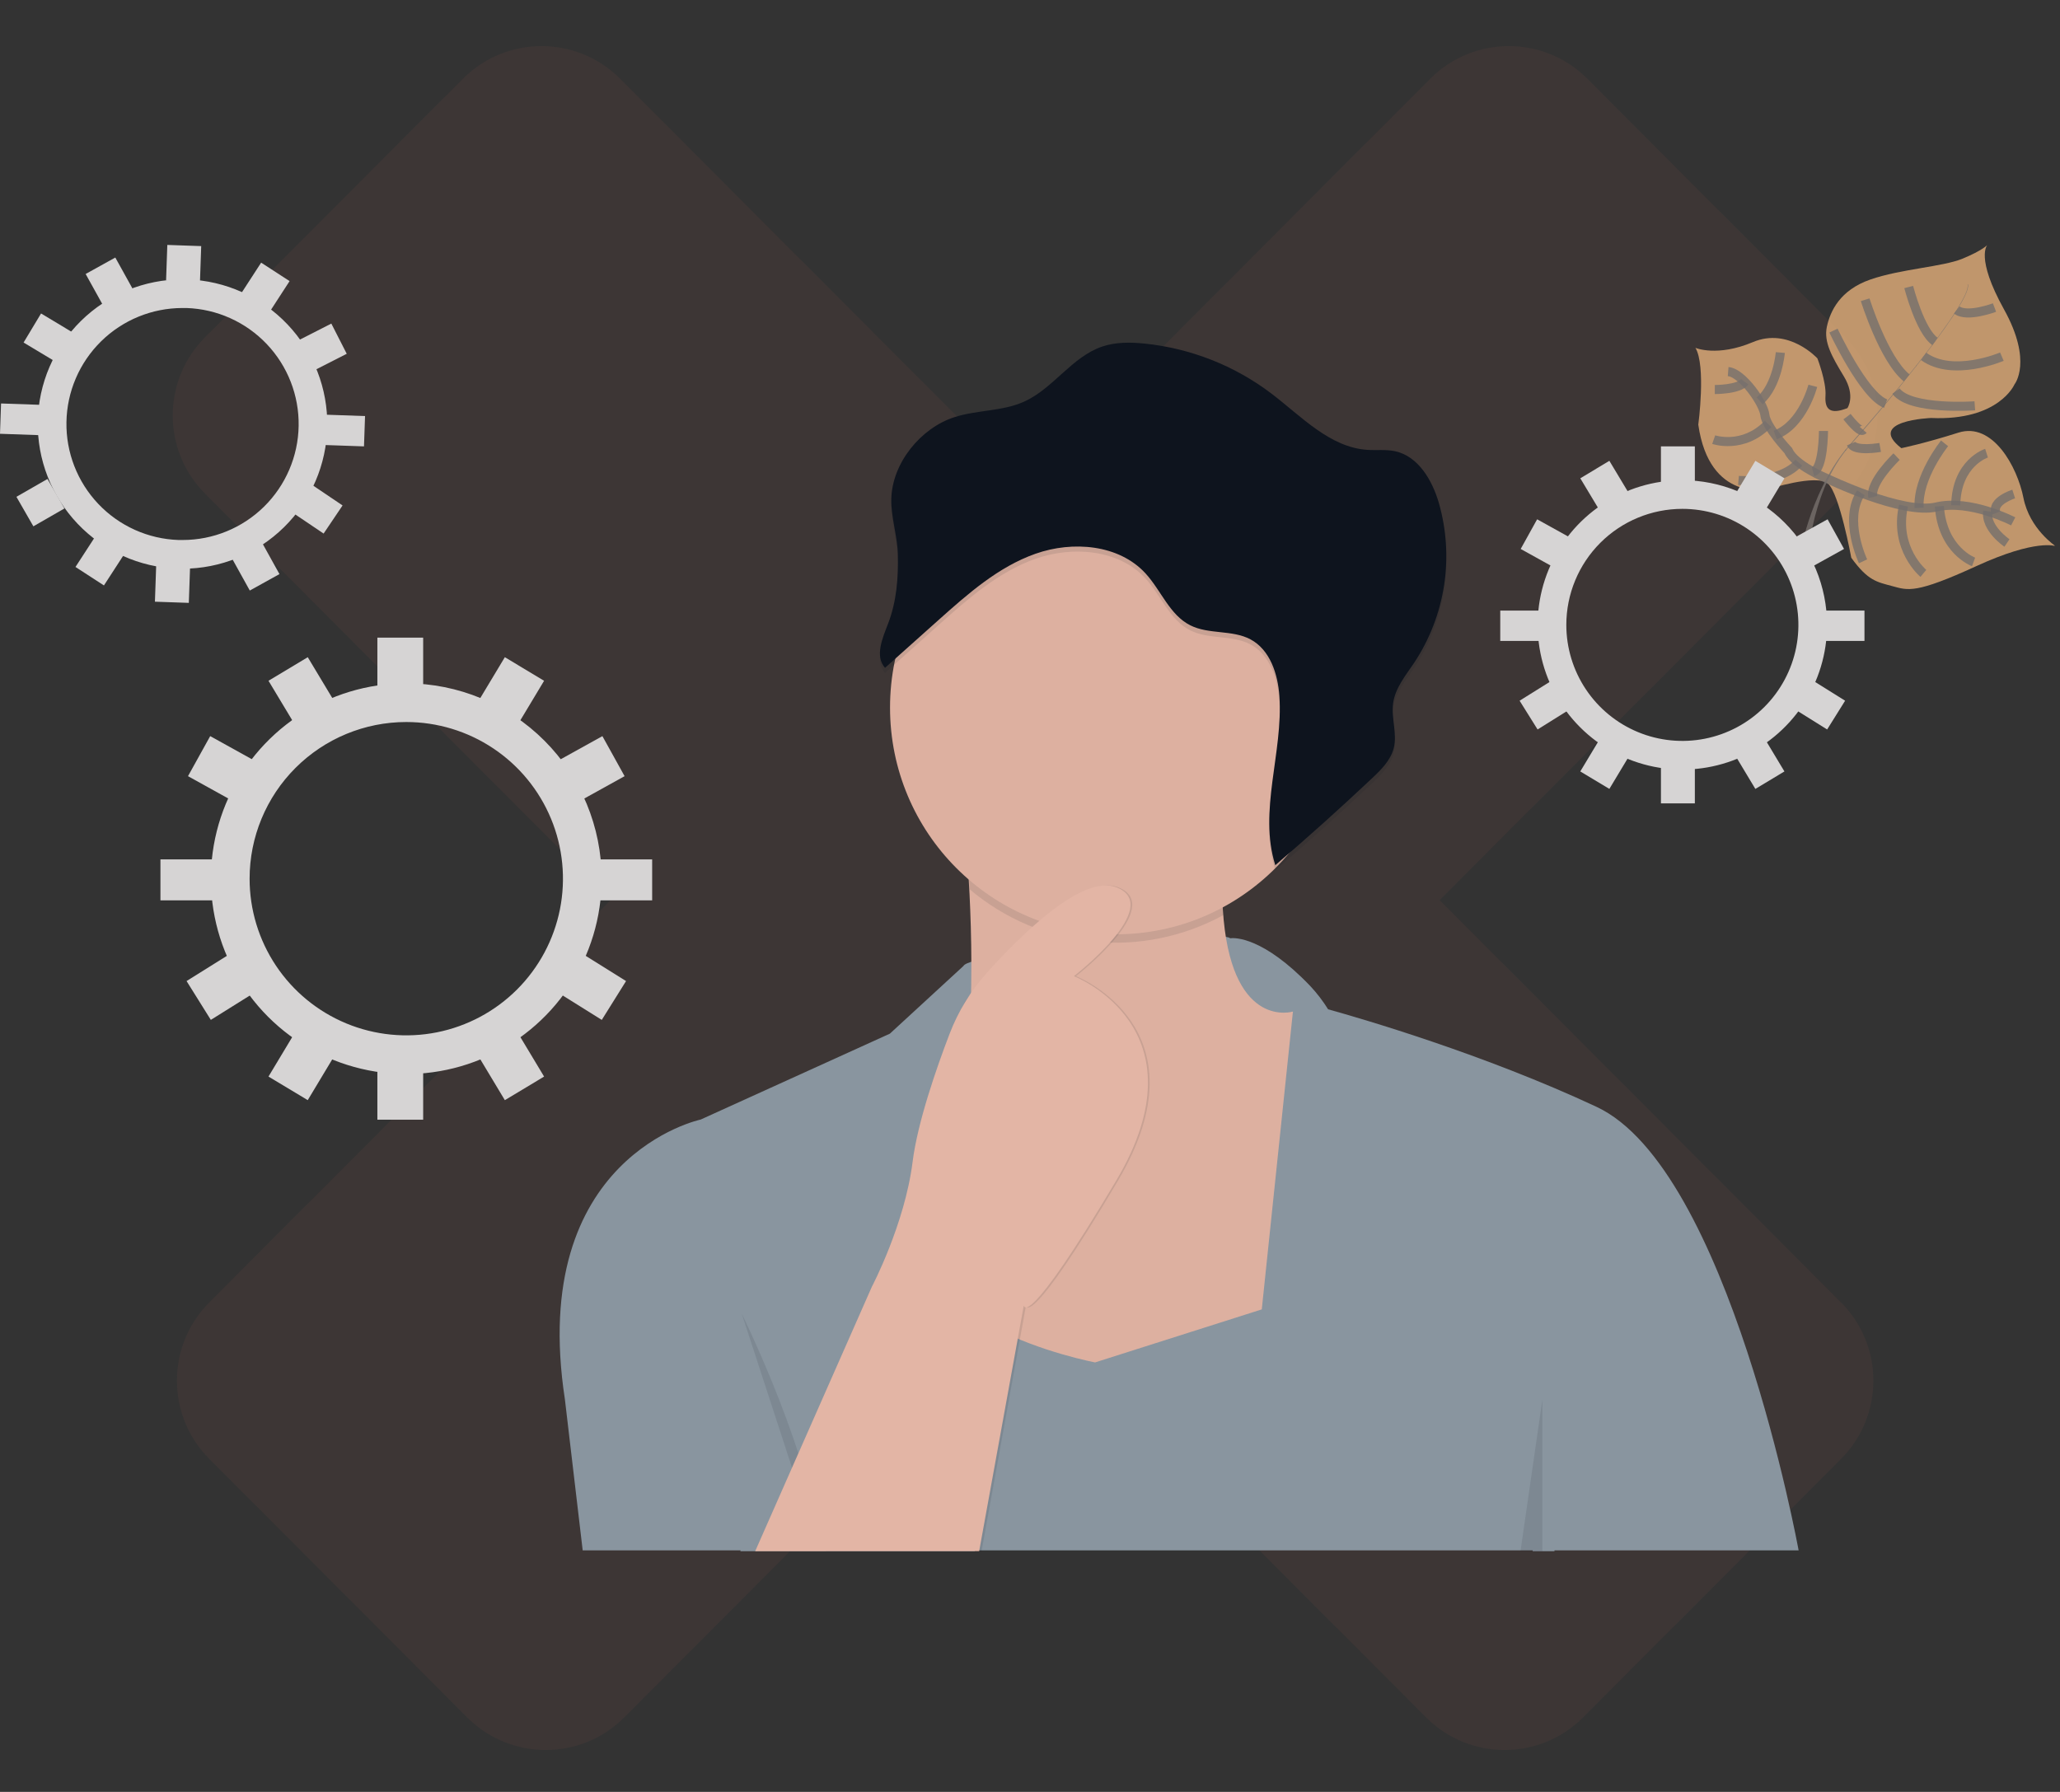 <svg width="223" height="194" viewBox="0 0 223 194" fill="none" xmlns="http://www.w3.org/2000/svg">
<rect x="0" y="0" width="223" height="194" fill="#333333" stroke="none"/>
<path opacity="0.08" fill-rule="evenodd" clip-rule="evenodd" d="M22.205 53.453C17.532 48.769 17.532 41.187 22.205 36.502L50.127 8.515C54.816 3.816 62.429 3.816 67.118 8.515L110.977 52.477L154.836 8.515C159.524 3.816 167.138 3.816 171.826 8.515L199.748 36.502C204.421 41.187 204.421 48.769 199.748 53.453L155.849 97.455L199.294 141.001C203.967 145.685 203.967 153.268 199.294 157.952L171.372 185.939C166.683 190.639 159.07 190.639 154.381 185.939L110.977 142.433L67.572 185.939C62.883 190.639 55.27 190.639 50.581 185.939L22.659 157.952C17.986 153.268 17.986 145.685 22.659 141.001L66.104 97.455L22.205 53.453Z" fill="#B85954"/>
<g clip-path="url(#clip0)">
<path d="M172.824 119.828C187.178 126.533 194.705 167.85 194.705 167.85L168.275 167.852V167.938H165.91L165.922 167.852H105.535L105.52 167.938H80.139L80.178 167.852H63.078L61.152 151.501C57.118 125.167 75.849 121.208 75.849 121.208L96.329 111.91L104.295 104.581C104.976 103.051 132.13 100.536 133.163 101.579C133.659 101.513 136.73 101.413 141.842 106.754C142.565 107.528 143.211 108.371 143.77 109.271C147.509 110.311 160.662 114.143 172.824 119.828Z" fill="#89959F"/>
<path d="M139.962 109.515L136.59 141.76L118.55 147.5C118.55 147.5 95.116 143.111 101.185 130.449C105.503 121.442 105.383 105.347 104.955 96.804C104.786 93.337 104.557 91.113 104.557 91.113C104.557 91.113 135.241 64.27 132.712 88.412C132.223 93.087 132.194 96.742 132.466 99.598C133.604 111.49 139.962 109.515 139.962 109.515Z" fill="#E3B5A5"/>
<path opacity="0.03" d="M139.962 109.515L136.59 141.76L118.55 147.5C118.55 147.5 95.116 143.111 101.185 130.449C105.503 121.442 105.383 105.347 104.955 96.804C104.786 93.337 104.557 91.113 104.557 91.113C104.557 91.113 135.241 64.27 132.712 88.412C132.223 93.087 132.194 96.742 132.466 99.598C133.604 111.49 139.962 109.515 139.962 109.515Z" fill="#0E141E"/>
<path opacity="0.1" d="M132.697 87.872C132.208 92.55 132.18 96.207 132.451 99.066C128.122 101.436 123.179 102.437 118.273 101.938C113.366 101.439 108.724 99.463 104.958 96.27C104.79 92.8 104.561 90.575 104.561 90.575C104.561 90.575 135.224 63.713 132.697 87.872Z" fill="#0E141E"/>
<path d="M120.801 101.15C134.306 101.15 145.254 90.162 145.254 76.607C145.254 63.052 134.306 52.063 120.801 52.063C107.297 52.063 96.349 63.052 96.349 76.607C96.349 90.162 107.297 101.15 120.801 101.15Z" fill="#E3B5A5"/>
<path opacity="0.03" d="M120.801 101.15C134.306 101.15 145.254 90.162 145.254 76.607C145.254 63.052 134.306 52.063 120.801 52.063C107.297 52.063 96.349 63.052 96.349 76.607C96.349 90.162 107.297 101.15 120.801 101.15Z" fill="#0E141E"/>
<path opacity="0.1" d="M80.291 142.208C80.291 142.208 88.261 158.405 88.685 167.938L80.291 142.208Z" fill="#0E141E"/>
<path opacity="0.1" d="M166.968 151.515L164.596 167.938H166.968V151.515Z" fill="#0E141E"/>
<path opacity="0.1" d="M82.116 167.938L94.694 139.303C94.694 139.303 98.239 132.545 99.083 125.788C99.927 119.03 104.486 108.387 104.486 108.387C104.486 108.387 115.797 94.028 121.031 96.055C126.265 98.082 116.473 105.684 116.473 105.684C116.473 105.684 130.823 111.259 121.031 127.815C111.239 144.371 111.07 141.33 111.07 141.33L106.258 167.938H82.116Z" fill="#0E141E"/>
<path d="M81.751 167.938L94.383 139.304C94.383 139.304 97.943 132.547 98.791 125.79C99.33 121.494 101.377 115.627 102.796 111.922C103.722 109.5 105.086 107.268 106.818 105.334C110.491 101.239 117.161 94.636 120.834 96.055C126.09 98.082 116.256 105.684 116.256 105.684C116.256 105.684 130.668 111.259 120.834 127.814C110.999 144.369 110.83 141.328 110.83 141.328L105.997 167.934L81.751 167.938Z" fill="#E3B5A5"/>
<path opacity="0.15" d="M128.283 63.377C128.585 63.377 128.83 63.132 128.83 62.83C128.83 62.528 128.585 62.282 128.283 62.282C127.98 62.282 127.735 62.528 127.735 62.83C127.735 63.132 127.98 63.377 128.283 63.377Z" fill="white"/>
<path opacity="0.15" d="M125.911 64.29C126.213 64.29 126.458 64.085 126.458 63.833C126.458 63.581 126.213 63.377 125.911 63.377C125.608 63.377 125.363 63.581 125.363 63.833C125.363 64.085 125.608 64.29 125.911 64.29Z" fill="white"/>
<path opacity="0.1" d="M103.314 45.712C105.765 44.922 108.486 45.093 110.837 44.042C114.017 42.621 116.021 39.181 119.321 38.066C120.792 37.57 122.388 37.589 123.931 37.747C128.894 38.262 133.62 40.123 137.595 43.127C140.867 45.607 143.936 48.989 148.038 49.254C149.029 49.318 150.037 49.188 151.007 49.396C153.521 49.932 155.027 52.514 155.751 54.967C156.588 57.873 156.784 60.926 156.326 63.916C155.868 66.906 154.767 69.761 153.098 72.287C152.169 73.671 151.038 75.027 150.809 76.676C150.586 78.293 151.277 79.97 150.874 81.553C150.535 82.865 149.518 83.875 148.529 84.805C145.113 88.025 141.621 91.162 138.054 94.216C136.201 88.348 138.92 82.029 138.497 75.893C138.327 73.502 137.48 70.893 135.364 69.765C133.384 68.712 130.853 69.258 128.849 68.246C126.613 67.123 125.694 64.464 124.004 62.624C121.124 59.484 116.125 59.079 112.098 60.497C108.071 61.915 104.779 64.832 101.595 67.677L95.806 72.851C94.676 71.581 95.533 69.633 96.145 68.046C97.056 65.668 97.256 63.103 97.195 60.578C97.146 58.552 96.445 56.552 96.485 54.58C96.567 50.691 99.663 46.889 103.314 45.712Z" fill="#0E141E"/>
<path d="M103.314 45.165C105.765 44.375 108.486 44.545 110.837 43.495C114.017 42.074 116.021 38.633 119.321 37.519C120.792 37.023 122.388 37.041 123.931 37.2C128.894 37.715 133.62 39.575 137.595 42.58C140.867 45.06 143.936 48.441 148.038 48.706C149.029 48.771 150.037 48.641 151.007 48.848C153.521 49.385 155.027 51.966 155.751 54.419C156.588 57.326 156.784 60.379 156.326 63.369C155.868 66.358 154.767 69.214 153.098 71.74C152.169 73.124 151.038 74.48 150.809 76.129C150.586 77.746 151.277 79.422 150.874 81.006C150.535 82.318 149.518 83.327 148.529 84.257C145.113 87.477 141.621 90.614 138.054 93.669C136.201 87.801 138.92 81.482 138.497 75.346C138.327 72.955 137.48 70.345 135.364 69.218C133.384 68.164 130.853 68.711 128.849 67.698C126.613 66.576 125.694 63.917 124.004 62.077C121.124 58.937 116.125 58.532 112.098 59.95C108.071 61.368 104.779 64.285 101.595 67.129L95.806 72.303C94.676 71.034 95.533 69.086 96.145 67.499C97.056 65.12 97.256 62.556 97.195 60.031C97.146 58.005 96.445 56.004 96.485 54.033C96.567 50.143 99.663 46.341 103.314 45.165Z" fill="#0E141E"/>
<path d="M43.981 78.169C47.336 78.169 50.615 79.164 53.404 81.028C56.194 82.892 58.367 85.541 59.651 88.641C60.935 91.74 61.27 95.15 60.616 98.441C59.961 101.731 58.346 104.753 55.973 107.125C53.601 109.497 50.578 111.112 47.288 111.766C43.998 112.42 40.587 112.084 37.488 110.8C34.389 109.516 31.74 107.342 29.877 104.552C28.014 101.762 27.019 98.483 27.02 95.128C27.02 90.63 28.808 86.317 31.988 83.136C35.169 79.956 39.483 78.169 43.981 78.169ZM43.981 73.981C39.798 73.981 35.709 75.221 32.23 77.546C28.752 79.87 26.041 83.173 24.441 87.038C22.84 90.902 22.421 95.155 23.238 99.258C24.054 103.36 26.069 107.129 29.026 110.087C31.985 113.044 35.753 115.059 39.856 115.874C43.959 116.69 48.212 116.271 52.076 114.67C55.941 113.069 59.244 110.357 61.567 106.879C63.891 103.401 65.131 99.311 65.13 95.128C65.124 89.521 62.894 84.146 58.928 80.181C54.964 76.217 49.588 73.987 43.981 73.981Z" fill="#D6D4D4"/>
<path d="M45.809 69.034H40.852V74.253H45.809V69.034Z" fill="#D6D4D4"/>
<path d="M58.9 73.704L54.65 71.151L51.963 75.624L56.212 78.177L58.9 73.704Z" fill="#D6D4D4"/>
<path d="M67.614 84.032L65.211 79.697L60.647 82.227L63.05 86.562L67.614 84.032Z" fill="#D6D4D4"/>
<path d="M65.144 110.419L67.772 106.215L63.346 103.449L60.719 107.653L65.144 110.419Z" fill="#D6D4D4"/>
<path d="M24.916 86.561L27.319 82.225L22.755 79.695L20.351 84.031L24.916 86.561Z" fill="#D6D4D4"/>
<path d="M27.248 107.651L24.621 103.447L20.196 106.213L22.823 110.417L27.248 107.651Z" fill="#D6D4D4"/>
<path d="M31.754 78.177L36.003 75.624L33.315 71.151L29.066 73.704L31.754 78.177Z" fill="#D6D4D4"/>
<path d="M45.809 116.005H40.852V121.223H45.809V116.005Z" fill="#D6D4D4"/>
<path d="M56.212 112.082L51.963 114.635L54.651 119.108L58.9 116.555L56.212 112.082Z" fill="#D6D4D4"/>
<path d="M29.064 116.554L33.313 119.107L36.001 114.634L31.752 112.081L29.064 116.554Z" fill="#D6D4D4"/>
<path d="M23.37 93.041H17.368V97.476H23.37V93.041Z" fill="#D6D4D4"/>
<path d="M64.596 97.477H70.598V93.042H64.596V97.477Z" fill="#D6D4D4"/>
<path d="M19.753 33.347C19.901 33.347 20.049 33.347 20.197 33.347C23.489 33.459 26.606 34.861 28.875 37.249C31.144 39.637 32.385 42.821 32.329 46.115C32.273 49.409 30.925 52.549 28.576 54.859C26.227 57.169 23.064 58.463 19.77 58.463C19.622 58.463 19.474 58.463 19.325 58.463C16.032 58.351 12.915 56.95 10.646 54.561C8.377 52.173 7.136 48.989 7.193 45.694C7.249 42.4 8.597 39.26 10.947 36.951C13.296 34.641 16.459 33.347 19.753 33.347ZM19.753 30.245C15.645 30.244 11.701 31.858 8.771 34.738C5.841 37.617 4.16 41.533 4.09 45.641C4.019 49.748 5.566 53.719 8.395 56.697C11.225 59.676 15.111 61.424 19.217 61.564C19.399 61.564 19.582 61.573 19.764 61.573C23.872 61.573 27.816 59.959 30.745 57.079C33.675 54.199 35.356 50.284 35.426 46.176C35.496 42.069 33.95 38.098 31.12 35.12C28.291 32.142 24.405 30.394 20.299 30.254C20.116 30.254 19.934 30.245 19.752 30.245H19.753Z" fill="#D6D4D4"/>
<path d="M21.781 26.644L18.112 26.517L17.978 30.379L21.647 30.506L21.781 26.644Z" fill="#D6D4D4"/>
<path d="M31.349 30.434L28.27 28.435L26.166 31.677L29.245 33.676L31.349 30.434Z" fill="#D6D4D4"/>
<path d="M37.535 38.303L35.867 35.032L32.424 36.787L34.091 40.058L37.535 38.303Z" fill="#D6D4D4"/>
<path d="M35.032 57.766L37.084 54.722L33.88 52.561L31.827 55.605L35.032 57.766Z" fill="#D6D4D4"/>
<path d="M5.866 39.075L7.757 35.928L4.444 33.938L2.553 37.085L5.866 39.075Z" fill="#D6D4D4"/>
<path d="M6.975 55.049L5.14 51.855L1.777 53.787L3.613 56.982L6.975 55.049Z" fill="#D6D4D4"/>
<path d="M11.145 33.042L14.356 31.262L12.482 27.882L9.271 29.663L11.145 33.042Z" fill="#D6D4D4"/>
<path d="M20.575 61.407L16.905 61.28L16.771 65.142L20.44 65.27L20.575 61.407Z" fill="#D6D4D4"/>
<path d="M28.378 58.774L25.167 60.554L27.041 63.934L30.252 62.154L28.378 58.774Z" fill="#D6D4D4"/>
<path d="M8.171 61.383L11.251 63.382L13.355 60.14L10.276 58.141L8.171 61.383Z" fill="#D6D4D4"/>
<path d="M4.557 43.835L0.114 43.681L0 46.963L4.443 47.118L4.557 43.835Z" fill="#D6D4D4"/>
<path d="M34.96 48.173L39.403 48.327L39.517 45.045L35.074 44.89L34.96 48.173Z" fill="#D6D4D4"/>
<g opacity="0.8">
<path d="M222.529 59.131C222.529 59.131 220.471 58.295 213.924 61.299C207.376 64.302 206.559 63.921 204.864 63.461C203.168 63.001 202.223 62.894 200.406 60.386C200.406 60.386 199.128 53.439 197.884 52.357C196.639 51.275 191.373 52.972 191.373 52.972C191.373 52.972 185.056 54.425 183.844 45.978C183.844 45.978 184.698 39.613 183.534 37.659C183.534 37.659 185.884 38.671 189.76 37.036C193.636 35.401 196.738 38.799 196.738 38.799C196.738 38.799 197.716 41.33 197.614 42.837C197.512 44.345 198.13 44.914 199.986 44.184C199.986 44.184 200.898 42.892 199.608 40.757C198.318 38.622 197.404 37.031 197.763 35.372C198.123 33.714 199.154 31.416 202.47 30.263C205.785 29.11 210.291 28.894 212.453 28.004C214.615 27.113 215.137 26.517 215.137 26.517C215.137 26.517 213.807 27.85 216.942 33.5C220.077 39.15 218.079 41.604 218.079 41.604C218.079 41.604 216.411 45.578 209.05 45.253C209.05 45.253 201.957 45.513 205.824 48.52C205.824 48.52 208.3 48.016 212.004 46.839C215.708 45.662 218.378 50.52 219.042 53.899C219.707 57.279 222.529 59.131 222.529 59.131Z" fill="#E3AF7B"/>
<path opacity="0.8" d="M212.997 30.793L213.036 30.782C213.32 31.861 210.151 36.193 207.441 39.638L207.41 39.614C211.231 34.755 213.224 31.622 212.997 30.793Z" fill="#857E7B"/>
<path opacity="0.8" d="M207.465 39.543L207.481 39.587C205.317 42.339 202.595 45.623 200.416 48.056C200.208 48.288 200.002 48.53 199.805 48.786L199.741 48.736C199.941 48.486 200.148 48.242 200.356 48.007C202.534 45.571 205.303 42.293 207.465 39.543Z" fill="#857E7B"/>
<path opacity="0.8" d="M199.793 48.665L199.837 48.737C195.872 53.688 195.609 61.374 195.6 61.442L194.764 60.486C194.773 60.409 195.801 53.648 199.793 48.665Z" fill="#857E7B"/>
<path opacity="0.8" fill-rule="evenodd" clip-rule="evenodd" d="M191.023 43.444C191.292 43.953 191.5 44.471 191.544 44.894C191.567 45.112 191.698 45.441 191.933 45.848C192.161 46.242 192.458 46.661 192.759 47.05C193.058 47.437 193.353 47.785 193.575 48.038C193.686 48.163 193.777 48.265 193.841 48.334C193.873 48.369 193.897 48.396 193.914 48.414L193.933 48.434L193.937 48.438L193.938 48.439L193.938 48.44L193.938 48.44L193.938 48.44L193.997 48.502L194.032 48.581C194.163 48.883 194.446 49.215 194.848 49.555C195.243 49.889 195.717 50.201 196.182 50.471C196.646 50.739 197.09 50.959 197.418 51.113C197.582 51.19 197.717 51.249 197.81 51.29C197.856 51.31 197.892 51.325 197.916 51.335L197.943 51.346L197.949 51.349L197.95 51.349L197.95 51.349L197.95 51.349L197.951 51.349L197.965 51.355L197.979 51.362L197.979 51.362L197.979 51.362L197.98 51.362L197.984 51.364L198.001 51.372L198.068 51.404C198.128 51.432 198.216 51.474 198.33 51.526C198.559 51.632 198.89 51.781 199.299 51.958C200.118 52.312 201.246 52.775 202.485 53.21C203.726 53.646 205.068 54.05 206.317 54.292C207.579 54.536 208.691 54.604 209.498 54.41C211.45 53.943 213.633 54.364 215.282 54.871C216.116 55.127 216.831 55.41 217.339 55.63C217.593 55.739 217.796 55.834 217.936 55.901C218.006 55.935 218.06 55.962 218.098 55.98L218.141 56.002L218.153 56.008L218.156 56.01L218.157 56.01L218.158 56.011C218.158 56.011 218.158 56.011 217.931 56.446C217.705 56.882 217.705 56.882 217.705 56.882L217.705 56.882L217.703 56.881L217.695 56.877L217.658 56.858C217.625 56.842 217.576 56.818 217.511 56.786C217.381 56.724 217.19 56.635 216.949 56.531C216.466 56.322 215.785 56.052 214.994 55.81C213.395 55.319 211.419 54.961 209.727 55.366C208.711 55.609 207.432 55.508 206.13 55.256C204.817 55.002 203.425 54.581 202.16 54.136C200.893 53.692 199.742 53.22 198.909 52.859C198.492 52.679 198.154 52.526 197.92 52.419C197.803 52.365 197.711 52.322 197.649 52.292L197.578 52.259L197.566 52.253L197.537 52.241C197.509 52.229 197.47 52.213 197.42 52.191C197.319 52.147 197.176 52.084 197.002 52.003C196.656 51.841 196.185 51.607 195.69 51.32C195.197 51.035 194.669 50.69 194.214 50.305C193.79 49.947 193.395 49.525 193.168 49.054C193.153 49.038 193.136 49.019 193.116 48.997C193.049 48.923 192.953 48.817 192.837 48.686C192.607 48.423 192.297 48.058 191.981 47.65C191.667 47.244 191.342 46.786 191.083 46.34C190.833 45.907 190.613 45.43 190.568 44.996C190.543 44.766 190.408 44.383 190.155 43.904C189.908 43.438 189.573 42.926 189.196 42.446C188.817 41.966 188.405 41.532 188.01 41.217C187.601 40.89 187.267 40.737 187.038 40.719L187.114 39.74C187.641 39.781 188.165 40.084 188.622 40.449C189.093 40.825 189.557 41.318 189.967 41.838C190.378 42.36 190.746 42.922 191.023 43.444Z" fill="#857E7B"/>
<path opacity="0.8" fill-rule="evenodd" clip-rule="evenodd" d="M217.531 58.379C217.531 58.379 217.531 58.379 217.257 58.786C216.982 59.194 216.982 59.193 216.982 59.193L216.981 59.193L216.979 59.191L216.972 59.186L216.948 59.17C216.928 59.156 216.9 59.136 216.865 59.11C216.795 59.059 216.697 58.984 216.582 58.889C216.351 58.7 216.045 58.426 215.746 58.087C215.167 57.431 214.521 56.427 214.691 55.278L215.662 55.422C215.558 56.124 215.952 56.837 216.482 57.437C216.737 57.726 217.002 57.964 217.205 58.13C217.305 58.213 217.389 58.276 217.447 58.319C217.476 58.34 217.498 58.356 217.513 58.366L217.528 58.377L217.531 58.379Z" fill="#857E7B"/>
<path opacity="0.8" fill-rule="evenodd" clip-rule="evenodd" d="M213.813 60.374C213.813 60.374 213.813 60.373 213.645 60.835C213.478 61.297 213.477 61.297 213.477 61.296L213.475 61.296L213.471 61.294L213.459 61.29C213.45 61.286 213.437 61.281 213.421 61.275C213.39 61.262 213.347 61.244 213.294 61.219C213.188 61.17 213.04 61.096 212.864 60.992C212.512 60.784 212.045 60.456 211.567 59.967C210.606 58.983 209.627 57.37 209.449 54.848L210.429 54.779C210.589 57.056 211.462 58.454 212.27 59.281C212.677 59.698 213.073 59.975 213.363 60.146C213.508 60.232 213.626 60.291 213.706 60.327C213.745 60.346 213.775 60.358 213.793 60.366L213.813 60.374Z" fill="#857E7B"/>
<path opacity="0.8" fill-rule="evenodd" clip-rule="evenodd" d="M208.524 61.699C208.524 61.698 208.523 61.698 208.21 62.076C207.896 62.454 207.896 62.454 207.896 62.454L207.895 62.453L207.894 62.452L207.891 62.45L207.881 62.441C207.873 62.434 207.862 62.425 207.848 62.412C207.82 62.388 207.782 62.353 207.734 62.307C207.639 62.217 207.508 62.084 207.355 61.911C207.05 61.565 206.658 61.055 206.301 60.39C205.585 59.056 205.016 57.1 205.582 54.631L206.539 54.85C206.036 57.047 206.541 58.759 207.167 59.926C207.481 60.512 207.827 60.961 208.092 61.261C208.224 61.411 208.336 61.524 208.413 61.597C208.451 61.634 208.481 61.661 208.5 61.678L208.52 61.696L208.524 61.699Z" fill="#857E7B"/>
<path opacity="0.8" fill-rule="evenodd" clip-rule="evenodd" d="M202.124 60.56C202.124 60.56 202.124 60.56 201.68 60.771C201.237 60.983 201.237 60.982 201.237 60.982L201.237 60.982L201.236 60.981L201.235 60.977L201.229 60.965L201.21 60.923C201.193 60.886 201.169 60.833 201.14 60.765C201.083 60.63 201.003 60.435 200.914 60.192C200.737 59.708 200.521 59.03 200.366 58.255C200.061 56.726 199.974 54.711 201.034 53.085L201.856 53.622C201.01 54.92 201.04 56.613 201.329 58.062C201.472 58.776 201.672 59.404 201.837 59.855C201.919 60.079 201.992 60.258 202.044 60.38C202.07 60.441 202.09 60.487 202.104 60.518L202.12 60.551L202.123 60.559L202.124 60.56Z" fill="#857E7B"/>
<path opacity="0.8" fill-rule="evenodd" clip-rule="evenodd" d="M217.839 53.016C217.839 53.016 217.839 53.016 217.988 53.484C218.136 53.952 218.136 53.952 218.136 53.952L218.133 53.953L218.117 53.958C218.103 53.963 218.08 53.971 218.051 53.981C217.992 54.003 217.907 54.035 217.805 54.077C217.601 54.163 217.341 54.287 217.103 54.442C216.858 54.602 216.672 54.771 216.572 54.934C216.485 55.075 216.467 55.199 216.53 55.353L215.621 55.724C215.422 55.237 215.511 54.785 215.734 54.421C215.944 54.078 216.269 53.813 216.567 53.619C216.872 53.421 217.189 53.271 217.425 53.172C217.544 53.122 217.645 53.084 217.717 53.058C217.754 53.045 217.783 53.035 217.803 53.028L217.828 53.019L217.835 53.017L217.838 53.016L217.839 53.016Z" fill="#857E7B"/>
<path opacity="0.8" fill-rule="evenodd" clip-rule="evenodd" d="M214.897 48.595C214.898 48.595 214.898 48.595 215.046 49.063C215.195 49.531 215.195 49.531 215.195 49.531L215.196 49.531L215.197 49.531L215.197 49.531C215.197 49.531 215.196 49.531 215.195 49.531L215.178 49.537C215.161 49.544 215.133 49.554 215.095 49.57C215.021 49.601 214.909 49.652 214.773 49.727C214.5 49.877 214.13 50.123 213.757 50.501C213.019 51.248 212.238 52.538 212.202 54.715L211.22 54.699C211.26 52.265 212.147 50.734 213.058 49.811C213.509 49.354 213.959 49.054 214.299 48.866C214.47 48.773 214.613 48.707 214.717 48.663C214.769 48.642 214.811 48.626 214.842 48.614C214.857 48.609 214.87 48.605 214.879 48.601L214.891 48.597L214.895 48.596L214.897 48.595L214.897 48.595Z" fill="#857E7B"/>
<path opacity="0.8" fill-rule="evenodd" clip-rule="evenodd" d="M210.123 47.69C210.124 47.69 210.124 47.69 210.505 47.999C210.887 48.308 210.887 48.308 210.887 48.308L210.886 48.31L210.881 48.316L210.858 48.344C210.838 48.37 210.808 48.408 210.77 48.459C210.693 48.561 210.582 48.712 210.448 48.904C210.182 49.287 209.828 49.833 209.481 50.478C208.779 51.785 208.144 53.431 208.24 54.956L207.26 55.017C207.146 53.215 207.888 51.368 208.616 50.013C208.985 49.327 209.359 48.749 209.642 48.343C209.783 48.139 209.902 47.978 209.987 47.867C210.029 47.811 210.062 47.768 210.086 47.738L210.113 47.704L210.12 47.694L210.123 47.692L210.123 47.69Z" fill="#857E7B"/>
<path opacity="0.8" fill-rule="evenodd" clip-rule="evenodd" d="M204.97 49.081C204.97 49.081 204.97 49.081 205.309 49.436C205.648 49.791 205.648 49.791 205.648 49.791L205.647 49.792L205.642 49.797L205.619 49.819C205.599 49.839 205.569 49.869 205.531 49.907C205.454 49.984 205.344 50.096 205.213 50.236C204.95 50.517 204.604 50.905 204.272 51.338C203.938 51.774 203.629 52.24 203.427 52.678C203.218 53.13 203.161 53.473 203.216 53.701L202.261 53.931C202.127 53.377 202.297 52.781 202.535 52.266C202.78 51.735 203.137 51.204 203.493 50.741C203.851 50.274 204.219 49.861 204.496 49.565C204.635 49.416 204.753 49.297 204.836 49.213C204.877 49.172 204.91 49.139 204.933 49.117L204.96 49.091L204.967 49.084L204.969 49.082L204.97 49.081Z" fill="#857E7B"/>
<path opacity="0.8" fill-rule="evenodd" clip-rule="evenodd" d="M203.446 47.957C203.446 47.957 203.446 47.957 203.532 48.441C203.619 48.924 203.619 48.924 203.619 48.924L203.616 48.925L203.608 48.926L203.582 48.93C203.56 48.934 203.528 48.939 203.488 48.946C203.407 48.958 203.292 48.974 203.154 48.991C202.878 49.025 202.502 49.06 202.11 49.066C201.723 49.071 201.291 49.048 200.916 48.951C200.562 48.859 200.121 48.665 199.933 48.22L200.837 47.836C200.84 47.845 200.89 47.929 201.162 48C201.413 48.065 201.744 48.089 202.096 48.084C202.442 48.079 202.781 48.047 203.035 48.016C203.162 48.001 203.266 47.986 203.338 47.975C203.374 47.969 203.402 47.965 203.42 47.962L203.441 47.958L203.446 47.957Z" fill="#857E7B"/>
<path opacity="0.8" fill-rule="evenodd" clip-rule="evenodd" d="M199.553 45.402C199.553 45.402 199.553 45.402 199.945 45.106L200.336 44.81L200.339 44.814L200.35 44.828C200.359 44.84 200.374 44.859 200.392 44.883C200.429 44.93 200.483 44.998 200.548 45.078C200.68 45.239 200.857 45.446 201.042 45.639C201.233 45.838 201.407 45.994 201.537 46.077C201.585 46.107 201.607 46.114 201.607 46.114C201.607 46.115 201.602 46.114 201.594 46.112C201.543 46.105 201.42 46.114 201.329 46.219L202.071 46.862C201.89 47.071 201.644 47.113 201.448 47.084C201.277 47.058 201.124 46.978 201.011 46.906C200.778 46.758 200.536 46.53 200.333 46.319C200.124 46.101 199.929 45.872 199.788 45.7C199.717 45.613 199.659 45.539 199.618 45.487C199.598 45.461 199.582 45.44 199.571 45.426L199.558 45.409L199.554 45.404L199.553 45.402Z" fill="#857E7B"/>
<path opacity="0.8" fill-rule="evenodd" clip-rule="evenodd" d="M213.744 43.446L213.779 43.936C213.815 44.425 213.814 44.425 213.814 44.425L213.813 44.425L213.808 44.426L213.792 44.427L213.731 44.431C213.678 44.434 213.6 44.439 213.501 44.444C213.304 44.454 213.021 44.465 212.677 44.473C211.99 44.488 211.054 44.485 210.066 44.416C209.081 44.347 208.026 44.21 207.105 43.949C206.204 43.694 205.342 43.295 204.848 42.637L205.634 42.048C205.928 42.44 206.526 42.764 207.373 43.004C208.202 43.239 209.182 43.369 210.135 43.436C211.084 43.503 211.988 43.505 212.656 43.491C212.989 43.484 213.263 43.472 213.452 43.463C213.547 43.458 213.62 43.454 213.67 43.451L213.726 43.447L213.74 43.446L213.744 43.446Z" fill="#857E7B"/>
<path opacity="0.8" fill-rule="evenodd" clip-rule="evenodd" d="M198.035 35.999C198.035 35.999 198.035 35.999 198.48 35.792L198.925 35.584L198.927 35.589L198.934 35.603L198.961 35.66C198.985 35.711 199.021 35.785 199.067 35.88C199.16 36.071 199.295 36.346 199.465 36.678C199.805 37.343 200.283 38.238 200.832 39.158C201.383 40.081 202 41.019 202.619 41.775C203.253 42.551 203.832 43.065 204.294 43.239L203.947 44.158C203.223 43.885 202.504 43.187 201.858 42.397C201.197 41.587 200.552 40.604 199.989 39.662C199.425 38.717 198.937 37.803 198.591 37.125C198.417 36.786 198.279 36.506 198.184 36.31C198.136 36.212 198.099 36.134 198.074 36.082L198.045 36.021L198.038 36.005L198.035 35.999Z" fill="#857E7B"/>
<path opacity="0.8" fill-rule="evenodd" clip-rule="evenodd" d="M201.441 32.597C201.441 32.597 201.441 32.597 201.91 32.451L202.379 32.305L202.38 32.309L202.384 32.322L202.401 32.374C202.416 32.42 202.438 32.489 202.467 32.578C202.526 32.755 202.613 33.011 202.725 33.325C202.95 33.954 203.274 34.813 203.675 35.732C204.076 36.653 204.55 37.627 205.072 38.489C205.599 39.359 206.156 40.084 206.712 40.535L206.094 41.298C205.407 40.742 204.781 39.904 204.232 38.998C203.679 38.085 203.186 37.068 202.774 36.124C202.362 35.179 202.03 34.299 201.8 33.656C201.685 33.334 201.596 33.07 201.535 32.887C201.505 32.795 201.482 32.723 201.466 32.674L201.448 32.618L201.443 32.603L201.441 32.597Z" fill="#857E7B"/>
<path opacity="0.8" fill-rule="evenodd" clip-rule="evenodd" d="M216.516 38.161C216.516 38.161 216.516 38.161 216.709 38.612C216.903 39.064 216.903 39.064 216.903 39.064L216.901 39.065L216.897 39.066L216.883 39.072C216.872 39.077 216.855 39.084 216.834 39.092C216.791 39.11 216.73 39.134 216.651 39.164C216.493 39.225 216.266 39.307 215.984 39.399C215.422 39.581 214.636 39.8 213.744 39.946C211.987 40.232 209.701 40.25 207.947 38.983L208.522 38.187C209.951 39.219 211.903 39.251 213.586 38.976C214.416 38.841 215.152 38.636 215.681 38.464C215.945 38.379 216.156 38.302 216.3 38.247C216.372 38.219 216.428 38.197 216.464 38.182L216.504 38.166L216.514 38.162L216.516 38.161Z" fill="#857E7B"/>
<path opacity="0.8" fill-rule="evenodd" clip-rule="evenodd" d="M206.149 31.196C206.149 31.196 206.149 31.196 206.625 31.074L207.101 30.953L207.102 30.956L207.104 30.965L207.114 31.003C207.123 31.036 207.136 31.086 207.154 31.15C207.189 31.279 207.242 31.465 207.31 31.692C207.447 32.148 207.645 32.764 207.893 33.415C208.141 34.067 208.435 34.742 208.761 35.319C209.093 35.906 209.431 36.339 209.747 36.561L209.182 37.365C208.684 37.015 208.259 36.425 207.906 35.802C207.547 35.167 207.233 34.441 206.975 33.764C206.716 33.086 206.511 32.445 206.369 31.975C206.299 31.739 206.244 31.546 206.207 31.411C206.188 31.343 206.174 31.29 206.164 31.253L206.153 31.211L206.151 31.2L206.149 31.196Z" fill="#857E7B"/>
<path opacity="0.8" fill-rule="evenodd" clip-rule="evenodd" d="M215.737 32.836C215.737 32.836 215.736 32.836 215.91 33.295C216.084 33.755 216.084 33.755 216.084 33.755L216.083 33.755L216.08 33.756L216.073 33.759L216.044 33.769C216.02 33.778 215.986 33.79 215.942 33.806C215.854 33.836 215.728 33.879 215.573 33.927C215.266 34.022 214.842 34.141 214.378 34.232C213.917 34.323 213.4 34.39 212.912 34.372C212.435 34.355 211.918 34.254 211.521 33.946L212.124 33.17C212.283 33.294 212.555 33.376 212.948 33.39C213.331 33.404 213.766 33.352 214.188 33.269C214.608 33.186 214.997 33.077 215.282 32.989C215.424 32.945 215.54 32.906 215.619 32.878C215.658 32.864 215.688 32.854 215.708 32.846L215.731 32.838L215.736 32.836L215.737 32.836Z" fill="#857E7B"/>
<path opacity="0.8" fill-rule="evenodd" clip-rule="evenodd" d="M196.904 46.655L197.395 46.655C197.886 46.655 197.886 46.655 197.886 46.656L197.886 46.659L197.886 46.669L197.886 46.706C197.886 46.738 197.885 46.784 197.884 46.843C197.882 46.96 197.877 47.127 197.868 47.328C197.85 47.728 197.814 48.269 197.742 48.823C197.669 49.371 197.558 49.957 197.381 50.437C197.293 50.676 197.18 50.911 197.031 51.106C196.883 51.3 196.675 51.484 196.393 51.557L196.146 50.607C196.146 50.607 196.155 50.605 196.173 50.591C196.192 50.577 196.218 50.552 196.251 50.51C196.318 50.422 196.39 50.286 196.46 50.096C196.599 49.719 196.699 49.217 196.768 48.695C196.836 48.178 196.87 47.667 196.887 47.284C196.896 47.093 196.9 46.934 196.902 46.824C196.903 46.769 196.904 46.726 196.904 46.697L196.904 46.665L196.904 46.657L196.904 46.655Z" fill="#857E7B"/>
<path opacity="0.8" fill-rule="evenodd" clip-rule="evenodd" d="M188.153 52.5C188.153 52.5 188.153 52.5 188.195 52.011C188.237 51.521 188.237 51.521 188.237 51.521L188.238 51.522L188.245 51.522L188.279 51.525C188.309 51.526 188.355 51.529 188.414 51.532C188.534 51.538 188.709 51.544 188.926 51.544C189.361 51.543 189.96 51.52 190.62 51.428C191.962 51.24 193.448 50.781 194.36 49.76L195.092 50.414C193.943 51.701 192.164 52.203 190.756 52.4C190.04 52.501 189.394 52.526 188.926 52.526C188.692 52.526 188.501 52.52 188.368 52.513C188.301 52.51 188.249 52.507 188.213 52.504L188.17 52.501L188.158 52.5L188.155 52.5L188.153 52.5Z" fill="#857E7B"/>
<path opacity="0.8" fill-rule="evenodd" clip-rule="evenodd" d="M195.765 41.649C195.765 41.65 195.765 41.65 196.241 41.772C196.716 41.894 196.716 41.895 196.716 41.895L196.716 41.895L196.716 41.896L196.715 41.9L196.712 41.911L196.701 41.951C196.691 41.986 196.677 42.035 196.659 42.097C196.621 42.221 196.565 42.397 196.487 42.612C196.334 43.039 196.096 43.623 195.76 44.245C195.097 45.472 194.007 46.928 192.35 47.553L192.004 46.634C193.33 46.134 194.273 44.93 194.896 43.778C195.203 43.209 195.422 42.673 195.563 42.279C195.634 42.083 195.685 41.922 195.719 41.812C195.735 41.758 195.747 41.715 195.755 41.688L195.763 41.657L195.765 41.65L195.765 41.649Z" fill="#857E7B"/>
<path opacity="0.8" fill-rule="evenodd" clip-rule="evenodd" d="M185.353 48.059C185.352 48.059 185.352 48.059 185.513 47.595C185.673 47.131 185.673 47.131 185.673 47.131L185.672 47.131L185.672 47.131C185.672 47.131 185.672 47.131 185.672 47.131L185.674 47.132L185.693 47.138C185.711 47.143 185.741 47.152 185.78 47.162C185.86 47.183 185.98 47.212 186.134 47.239C186.442 47.292 186.883 47.338 187.402 47.303C188.433 47.234 189.783 46.849 191.046 45.552L191.749 46.237C190.291 47.736 188.699 48.201 187.468 48.283C186.856 48.324 186.335 48.271 185.965 48.206C185.78 48.174 185.632 48.139 185.527 48.111C185.475 48.097 185.434 48.085 185.404 48.076C185.39 48.072 185.378 48.068 185.369 48.065L185.358 48.061L185.355 48.06L185.353 48.06L185.353 48.059Z" fill="#857E7B"/>
<path opacity="0.8" fill-rule="evenodd" clip-rule="evenodd" d="M192.235 38.127C192.235 38.127 192.235 38.127 192.724 38.168C193.213 38.209 193.213 38.209 193.213 38.21L193.213 38.21L193.213 38.211L193.213 38.214L193.212 38.224L193.209 38.258C193.206 38.287 193.201 38.329 193.195 38.382C193.182 38.489 193.162 38.642 193.132 38.829C193.071 39.203 192.969 39.72 192.804 40.293C192.479 41.42 191.887 42.839 190.809 43.767L190.168 43.022C191.027 42.284 191.552 41.09 191.861 40.02C192.012 39.495 192.106 39.017 192.162 38.672C192.19 38.5 192.209 38.361 192.22 38.266C192.225 38.219 192.229 38.183 192.232 38.159L192.234 38.133L192.235 38.128L192.235 38.127ZM192.235 38.127C192.235 38.127 192.235 38.127 192.235 38.127L192.235 38.127Z" fill="#857E7B"/>
<path opacity="0.8" fill-rule="evenodd" clip-rule="evenodd" d="M185.63 42.661C185.63 42.661 185.63 42.661 185.633 42.17C185.636 41.679 185.636 41.679 185.636 41.679L185.641 41.679L185.66 41.679C185.678 41.679 185.704 41.679 185.739 41.678C185.807 41.677 185.908 41.674 186.03 41.669C186.276 41.657 186.607 41.634 186.955 41.585C187.305 41.536 187.654 41.464 187.943 41.361C188.246 41.253 188.41 41.136 188.475 41.045L189.272 41.619C189.03 41.956 188.634 42.157 188.273 42.286C187.896 42.42 187.474 42.504 187.091 42.558C186.704 42.612 186.341 42.637 186.075 42.65C185.942 42.656 185.832 42.659 185.755 42.66C185.716 42.661 185.686 42.661 185.665 42.661L185.64 42.661L185.633 42.661L185.63 42.661Z" fill="#857E7B"/>
</g>
<path d="M182.12 55.091C184.604 55.091 187.033 55.828 189.099 57.208C191.165 58.588 192.775 60.55 193.725 62.846C194.676 65.141 194.925 67.667 194.44 70.104C193.955 72.541 192.758 74.779 191.002 76.536C189.245 78.293 187.006 79.489 184.569 79.973C182.132 80.458 179.606 80.209 177.311 79.258C175.016 78.307 173.054 76.696 171.674 74.63C170.294 72.564 169.557 70.135 169.558 67.651C169.558 64.319 170.882 61.125 173.238 58.769C175.593 56.414 178.788 55.091 182.12 55.091ZM182.12 51.989C179.021 51.989 175.993 52.907 173.417 54.629C170.841 56.35 168.833 58.796 167.648 61.659C166.462 64.521 166.152 67.671 166.757 70.709C167.361 73.748 168.853 76.539 171.044 78.729C173.235 80.92 176.026 82.412 179.065 83.016C182.103 83.62 185.253 83.309 188.115 82.124C190.977 80.938 193.424 78.93 195.145 76.354C196.866 73.778 197.784 70.749 197.784 67.651C197.779 63.498 196.127 59.517 193.19 56.581C190.254 53.644 186.272 51.993 182.12 51.989Z" fill="#D6D4D4"/>
<path d="M183.472 48.326H179.8V52.191H183.472V48.326Z" fill="#D6D4D4"/>
<path d="M193.169 51.782L190.022 49.891L188.031 53.204L191.178 55.095L193.169 51.782Z" fill="#D6D4D4"/>
<path d="M199.622 59.431L197.842 56.22L194.462 58.094L196.242 61.305L199.622 59.431Z" fill="#D6D4D4"/>
<path d="M197.793 78.976L199.738 75.862L196.461 73.814L194.515 76.928L197.793 78.976Z" fill="#D6D4D4"/>
<path d="M167.998 61.307L169.778 58.096L166.398 56.222L164.618 59.433L167.998 61.307Z" fill="#D6D4D4"/>
<path d="M169.724 76.927L167.779 73.814L164.501 75.862L166.447 78.975L169.724 76.927Z" fill="#D6D4D4"/>
<path d="M173.061 55.095L176.208 53.204L174.218 49.891L171.071 51.782L173.061 55.095Z" fill="#D6D4D4"/>
<path d="M183.472 83.112H179.8V86.977H183.472V83.112Z" fill="#D6D4D4"/>
<path d="M191.177 80.207L188.03 82.098L190.021 85.411L193.168 83.52L191.177 80.207Z" fill="#D6D4D4"/>
<path d="M171.07 83.519L174.217 85.41L176.208 82.097L173.061 80.206L171.07 83.519Z" fill="#D6D4D4"/>
<path d="M166.851 66.105H162.406V69.39H166.851V66.105Z" fill="#D6D4D4"/>
<path d="M197.388 69.39H201.833V66.105H197.388V69.39Z" fill="#D6D4D4"/>
</g>
<defs>
<clipPath id="clip0">
<rect width="222.442" height="141.421" fill="white" transform="translate(0 26.517)"/>
</clipPath>
</defs>
</svg>
